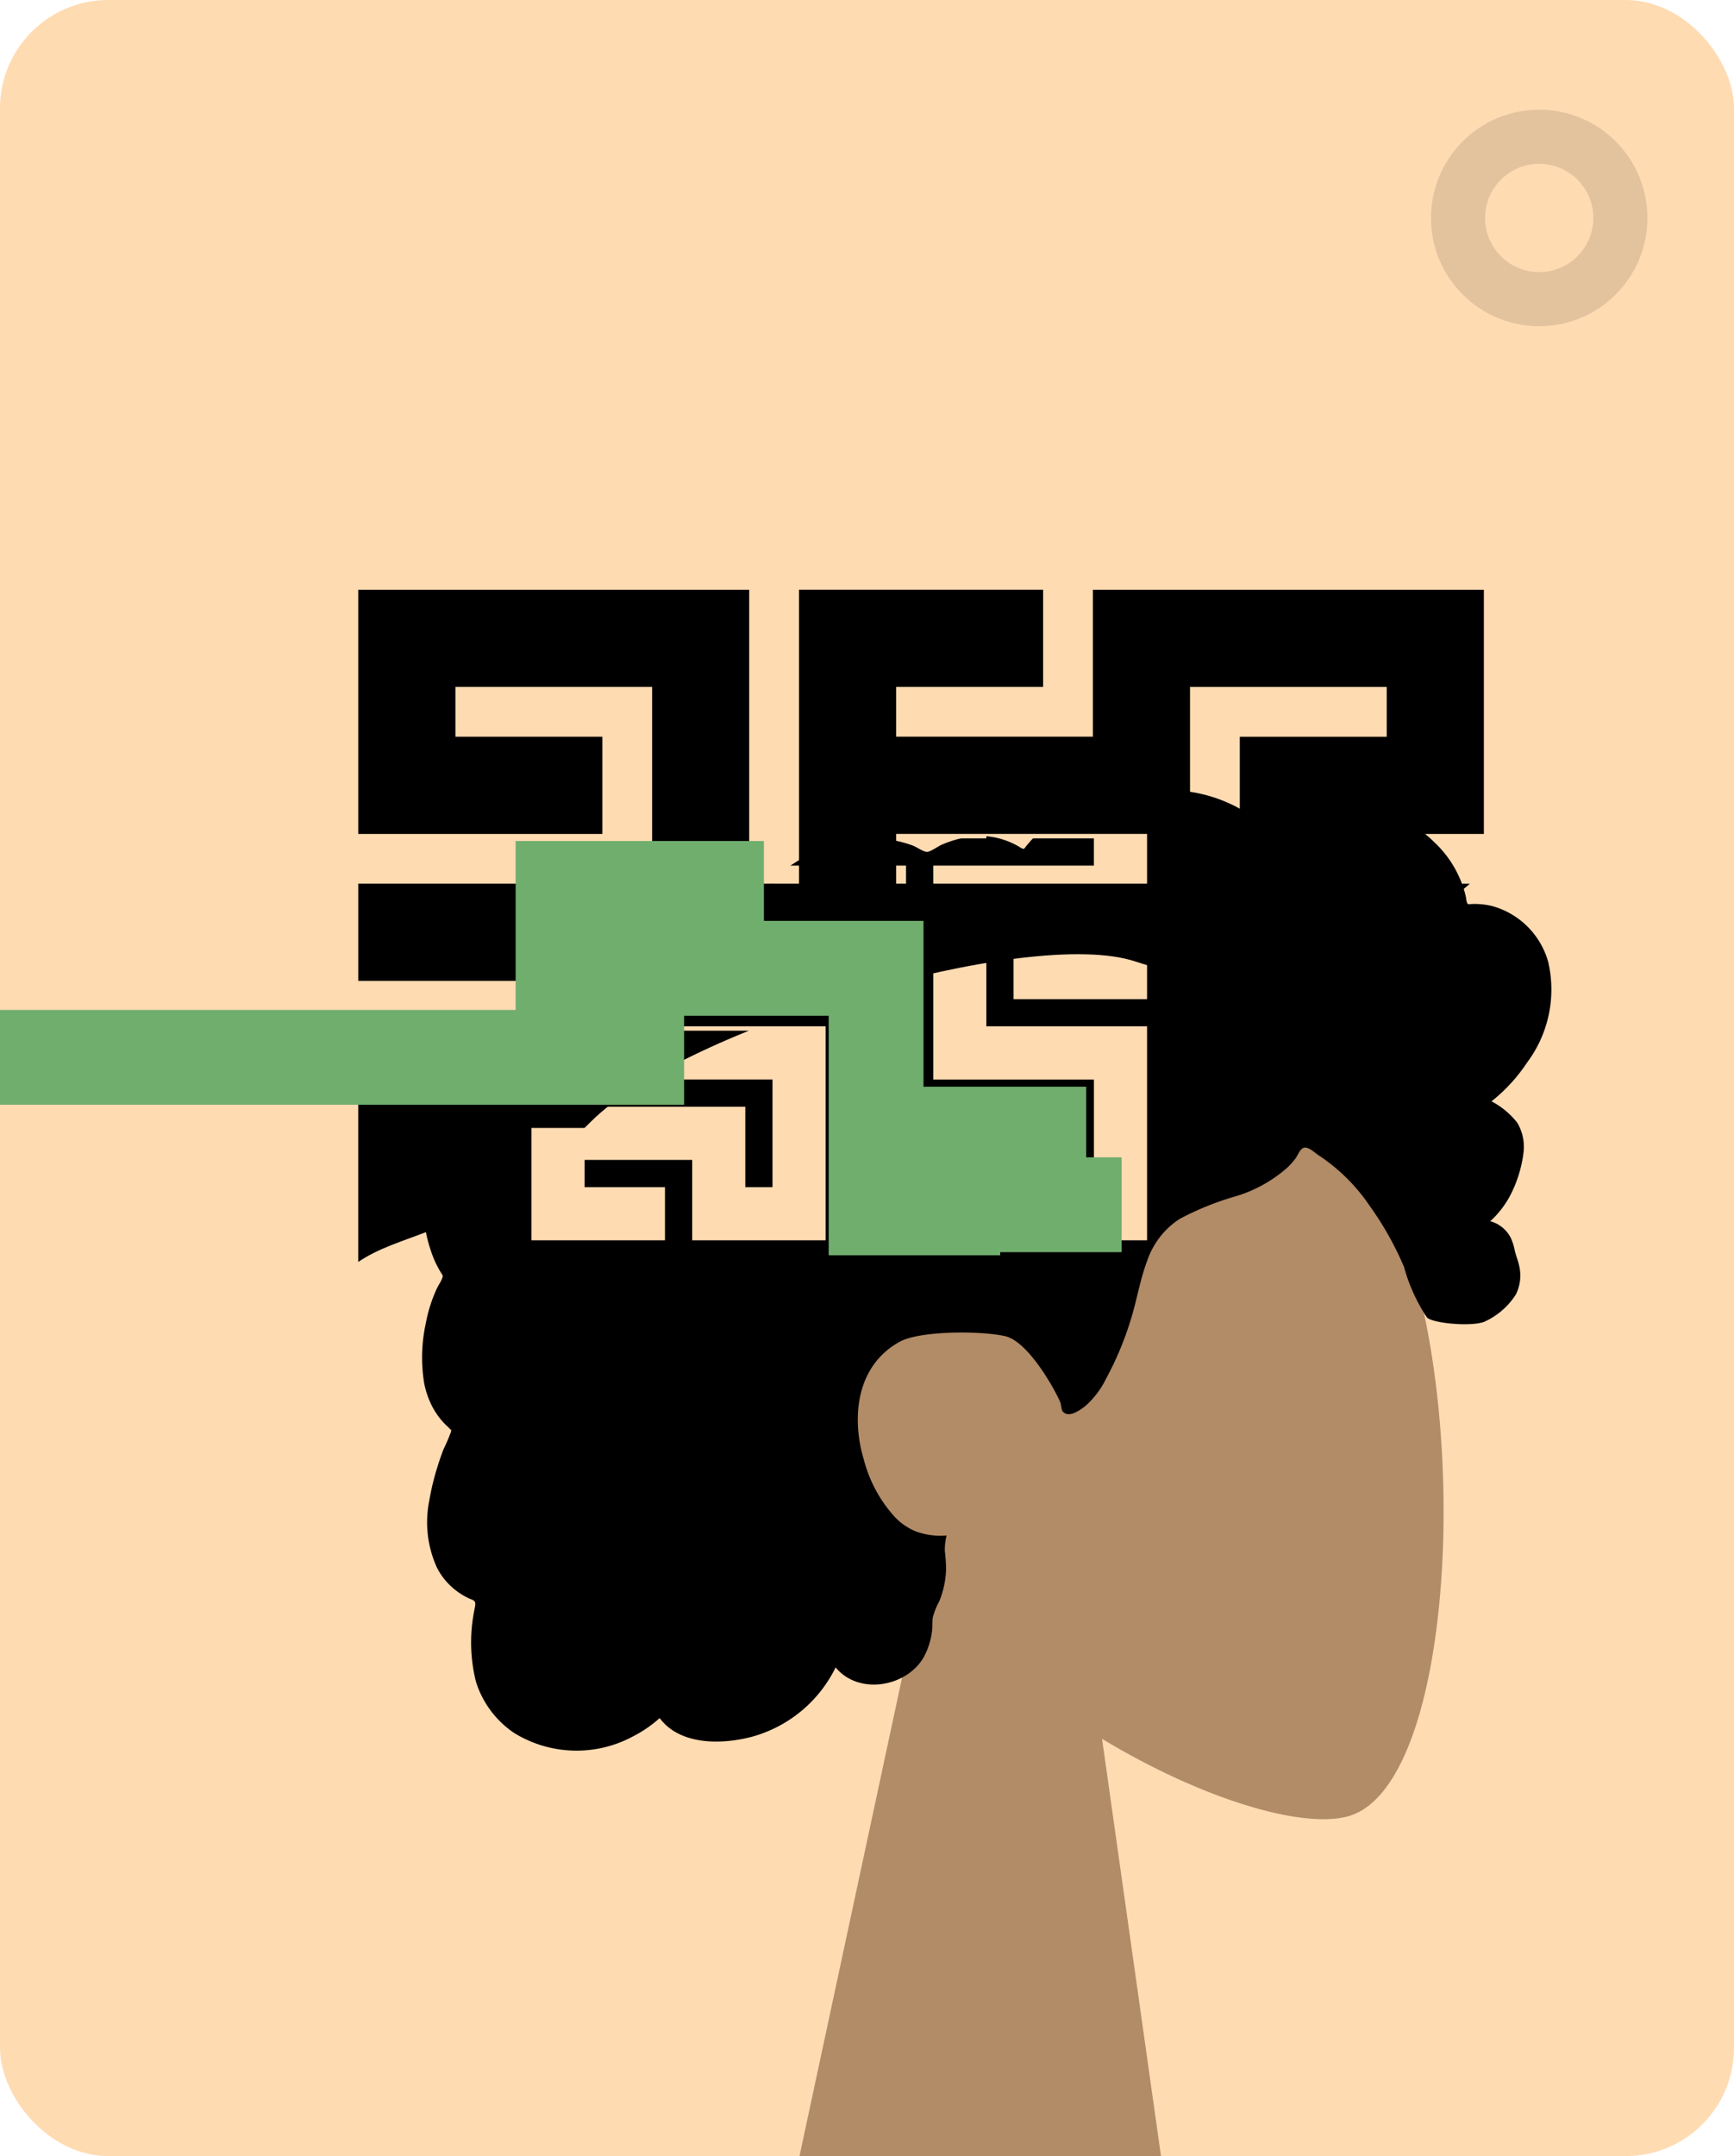 <svg xmlns="http://www.w3.org/2000/svg" width="160.22" height="199.13" viewBox="0 0 160.22 199.13">
    <defs>
        <clipPath id="c5rl2ndgka">
            <rect data-name="Rectangle 4634" width="160.22" height="199.13" rx="10" style="fill:none"/>
        </clipPath>
        <clipPath id="usyp52dfrb">
            <path data-name="Path 664" d="m321.285 457.546 2.762-13.751q-.172-.137-.342-.277c-.8 3.771-1.591 8.378-2.42 14.028M344.121 338.2c-12.567 6.033-21.962 17.595-27.194 30.516s-6.591 27.139-5.985 41.066c.539 12.38 3.239 25.87 12.764 33.733 5.588-26.475 11.246-11.9 29.194-29.851 8.815-8.815 40.515-18.065 50.315-14.8 15.983 5.328 33.43-5.818 37.2-15.436 3.5-8.921-.189-19.414-6.782-26.368s-15.6-11.035-24.522-14.539c-13.1-5.148-27.482-9.362-41.365-9.363a53.952 53.952 0 0 0-23.625 5.041" transform="translate(-310.807 -333.162)" style="fill:none"/>
        </clipPath>
        <clipPath id="lp9xfipekc">
            <rect data-name="Rectangle 4635" width="160.22" height="199.13" rx="77.062" style="fill:none"/>
        </clipPath>
    </defs>
    <g data-name="Group 2260">
        <g data-name="Group 2108">
            <g data-name="Group 2117">
                <g data-name="Group 2116" style="clip-path:url(#c5rl2ndgka)">
                    <path data-name="Rectangle 4633" transform="translate(-8.317 -8.961)" style="fill:#ffdbb2" d="M0 0h176.392v216.251H0z"/>
                    <path data-name="Path 660" d="m549.684 820.006 11.816-55.084c-6.59-7.737-11.051-17.219-10.306-27.841 2.146-30.61 44.76-23.876 53.047-8.427s7.3 54.641-3.407 57.4c-4.273 1.1-13.373-1.6-22.636-7.179l5.813 41.131z" transform="translate(-476.369 -618.279)" style="fill:#b28b67"/>
                    <path data-name="Path 661" d="M143.084 88.956a7.425 7.425 0 0 0-5.2-5.273 6.854 6.854 0 0 0-1.917-.19c-.23.009-.295.076-.4-.086a2.12 2.12 0 0 1-.114-.552 10 10 0 0 0-2.915-5.061 12.771 12.771 0 0 0-7.678-3.629 11.185 11.185 0 0 0-4.611.629 18.258 18.258 0 0 0-2.239.957c-.219.11-.927.646-1.144.611-.242-.039-.729-.639-.926-.791a13.557 13.557 0 0 0-8.474-2.579c-3.421.026-6.723.2-9.569 2.289a19.106 19.106 0 0 0-1.727 1.43c-.286.268-.572.547-.834.835q-.242.262-.468.536c-.256.312-.215.413-.572.2a7.114 7.114 0 0 0-4.567-1.027 10.218 10.218 0 0 0-2.758.78c-.3.129-.993.639-1.312.644s-1-.469-1.326-.589a10.87 10.87 0 0 0-5.513-.516 14.229 14.229 0 0 0-5.4 2.124 7.261 7.261 0 0 0-2 1.821c-.236.325-.448.669-.715.97-.156.176-.466.358-.549.581a11.862 11.862 0 0 0-2.289-1.011 5.643 5.643 0 0 0-3.223.123 12.814 12.814 0 0 0-5.081 3.61 14.422 14.422 0 0 0-1.881 2.526q-.383.651-.7 1.336a4.97 4.97 0 0 1-.309.7c-.176.256-.295.262-.614.373a9.913 9.913 0 0 0-4.221 2.826 9.726 9.726 0 0 0-2.186 4.635 2.363 2.363 0 0 1-.087.572c-.08.074-.406.041-.529.056a11.153 11.153 0 0 0-1.269.223 10.482 10.482 0 0 0-2.23.8 11.655 11.655 0 0 0-5.716 6.824 13.842 13.842 0 0 0 .216 9.475 9.263 9.263 0 0 0 .7 1.387c.169.27.223.272.113.555-.122.316-.345.624-.489.931a13.378 13.378 0 0 0-1.01 3.17 14.858 14.858 0 0 0-.174 5.477 7.906 7.906 0 0 0 .845 2.4 6.887 6.887 0 0 0 .741 1.076 6.573 6.573 0 0 0 .462.5 3.1 3.1 0 0 1 .286.27c.192.246.232.044.133.406a16.233 16.233 0 0 1-.645 1.5q-.3.762-.541 1.542a22.747 22.747 0 0 0-.787 3.214 10.094 10.094 0 0 0 .715 6.244 6.247 6.247 0 0 0 1.767 2.1 6.551 6.551 0 0 0 1.16.705c.21.1.479.143.572.346s-.05.654-.085.9a14.971 14.971 0 0 0 .176 6.45 8.911 8.911 0 0 0 3.532 4.742 10.99 10.99 0 0 0 10.985.312 11.534 11.534 0 0 0 2.46-1.688c1.881 2.533 5.753 2.452 8.5 1.731a12.213 12.213 0 0 0 7.758-6.411c2.166 2.636 6.71 1.781 8.212-1.078a6.844 6.844 0 0 0 .692-2.252c.056-.41.02-.824.063-1.232a6.367 6.367 0 0 1 .6-1.525 8.418 8.418 0 0 0 .639-3.04 15.42 15.42 0 0 0-.117-1.632 5.607 5.607 0 0 1 .166-1.43 6.558 6.558 0 0 1-2.776-.347 5.486 5.486 0 0 1-2.146-1.509 12.525 12.525 0 0 1-2.7-5.048c-1.222-4.005-.715-8.8 3.3-10.99 1.874-1.023 7.487-1.018 9.718-.513 2.346.531 5.006 5.709 5.137 6.2.082.3.04.674.318.874.608.44 1.611-.325 2.06-.7a8.116 8.116 0 0 0 1.8-2.4 29.679 29.679 0 0 0 2.475-6.069c.458-1.618.75-3.29 1.347-4.863a7.439 7.439 0 0 1 2.991-3.862 26.338 26.338 0 0 1 5.149-2.083 12.771 12.771 0 0 0 4.759-2.615 6.576 6.576 0 0 0 .817-.91c.187-.262.372-.761.657-.927.443-.258 1.089.412 1.472.655a17.009 17.009 0 0 1 4.736 4.7 29.247 29.247 0 0 1 3.147 5.6 16.182 16.182 0 0 0 2.114 4.667c.491.551 4.14.884 5.321.4a6.725 6.725 0 0 0 2.9-2.512 3.9 3.9 0 0 0 .329-2.557c-.1-.516-.31-1-.429-1.5a4.7 4.7 0 0 0-.391-1.217 3 3 0 0 0-1.872-1.492 8.791 8.791 0 0 0 2.023-2.742 11.771 11.771 0 0 0 1.047-3.576 4.338 4.338 0 0 0-.579-2.784 7.33 7.33 0 0 0-2.376-1.972 15.462 15.462 0 0 0 3.3-3.6 11.249 11.249 0 0 0 1.968-9.143"/>
                    <path data-name="Path 662" d="M443.554 461v-12.337H423.8v7.423h-9.94v-2.514h7.425v-4.909h-12.337v14.848h-2.514v-14.848h-19.758V461h12.335v-4.911h-7.425v-2.514h9.94v9.94h-14.849v4.909h42.028v-4.909h-14.848V461h14.848v-7.425h9.94v2.514h-7.425v12.335h7.425v2.514H423.8v19.757h14.848v9.94h-2.514v-7.425H423.8v7.425h-2.514v-29.7h-12.338v4.909h7.425v2.516h-9.94v-7.425h-19.757v12.335h7.424v2.514h-7.423v4.909h22.271v9.94h-2.514v-7.425h-19.758v12.334h12.335v-4.909h-7.425v-2.514h9.94v7.423h12.332v-19.757h-14.847v-7.423h-7.425v-2.516h9.94v7.425h14.848v22.271h12.332v-7.423h2.514v7.423h12.335v-19.758h-14.849v-9.94h9.94v2.516h-7.425v4.909h12.334v-19.756h-7.423V461z" transform="translate(-337.569 -390.993)" style="fill:#ffdbb2"/>
                </g>
            </g>
            <g data-name="Group 2119">
                <g data-name="Group 2118" style="clip-path:url(#usyp52dfrb)" transform="translate(12.499 23.099)">
                    <path data-name="Path 663" d="M124.61 53.921V31.366H88.482v13.573H70.306v-4.6h13.578v-8.976H61.327v27.152h-4.6V31.366H20.604v22.555h22.555V44.94H29.581v-4.6h18.176v18.176H20.605v8.977h76.853v-8.977H70.306v-4.6h27.152V40.344h18.176v4.6h-13.578v22.555h13.578v4.6H88.482v36.128h27.152v18.176h-4.6v-13.584H88.481v13.578h-4.6v-54.3H61.327v8.976h13.58v4.6h-18.18v-13.58H20.603v22.555h13.573v4.6H20.603v8.976h40.724V126.4h-4.6v-13.58H20.603v22.555h22.555v-8.972H29.58v-4.6h18.176v13.573h22.55v-36.13H43.159V85.673H29.581v-4.6h18.176v13.578h27.152v40.725h22.55v-13.573h4.6v13.573h22.555v-36.13H97.459V81.07h18.176v4.6h-13.578v8.977h22.555V58.52h-13.573v-4.6z"/>
                </g>
            </g>
            <g data-name="Group 2121">
                <g data-name="Group 2120" style="clip-path:url(#lp9xfipekc)">
                    <path data-name="Path 665" d="M159.642 642.069h-7.657v-6.522h-7.94v6.806h-7.089v-22.119H122.21v-7.377h-14.179v8.227h6.806v7.373H56.006" transform="translate(-56.006 -530.803)" style="stroke:#70ae6e;stroke-miterlimit:10;stroke-width:8.76px;fill:none"/>
                </g>
            </g>
        </g>
        <g data-name="Group 2259">
            <g data-name="Ellipse 339" transform="translate(132.22 10.13)" style="stroke:#000;stroke-width:5px;opacity:.11;fill:none">
                <circle cx="10" cy="10" r="10" style="stroke:none"/>
                <circle cx="10" cy="10" r="7.5" style="fill:none"/>
            </g>
        </g>
    </g>
</svg>
